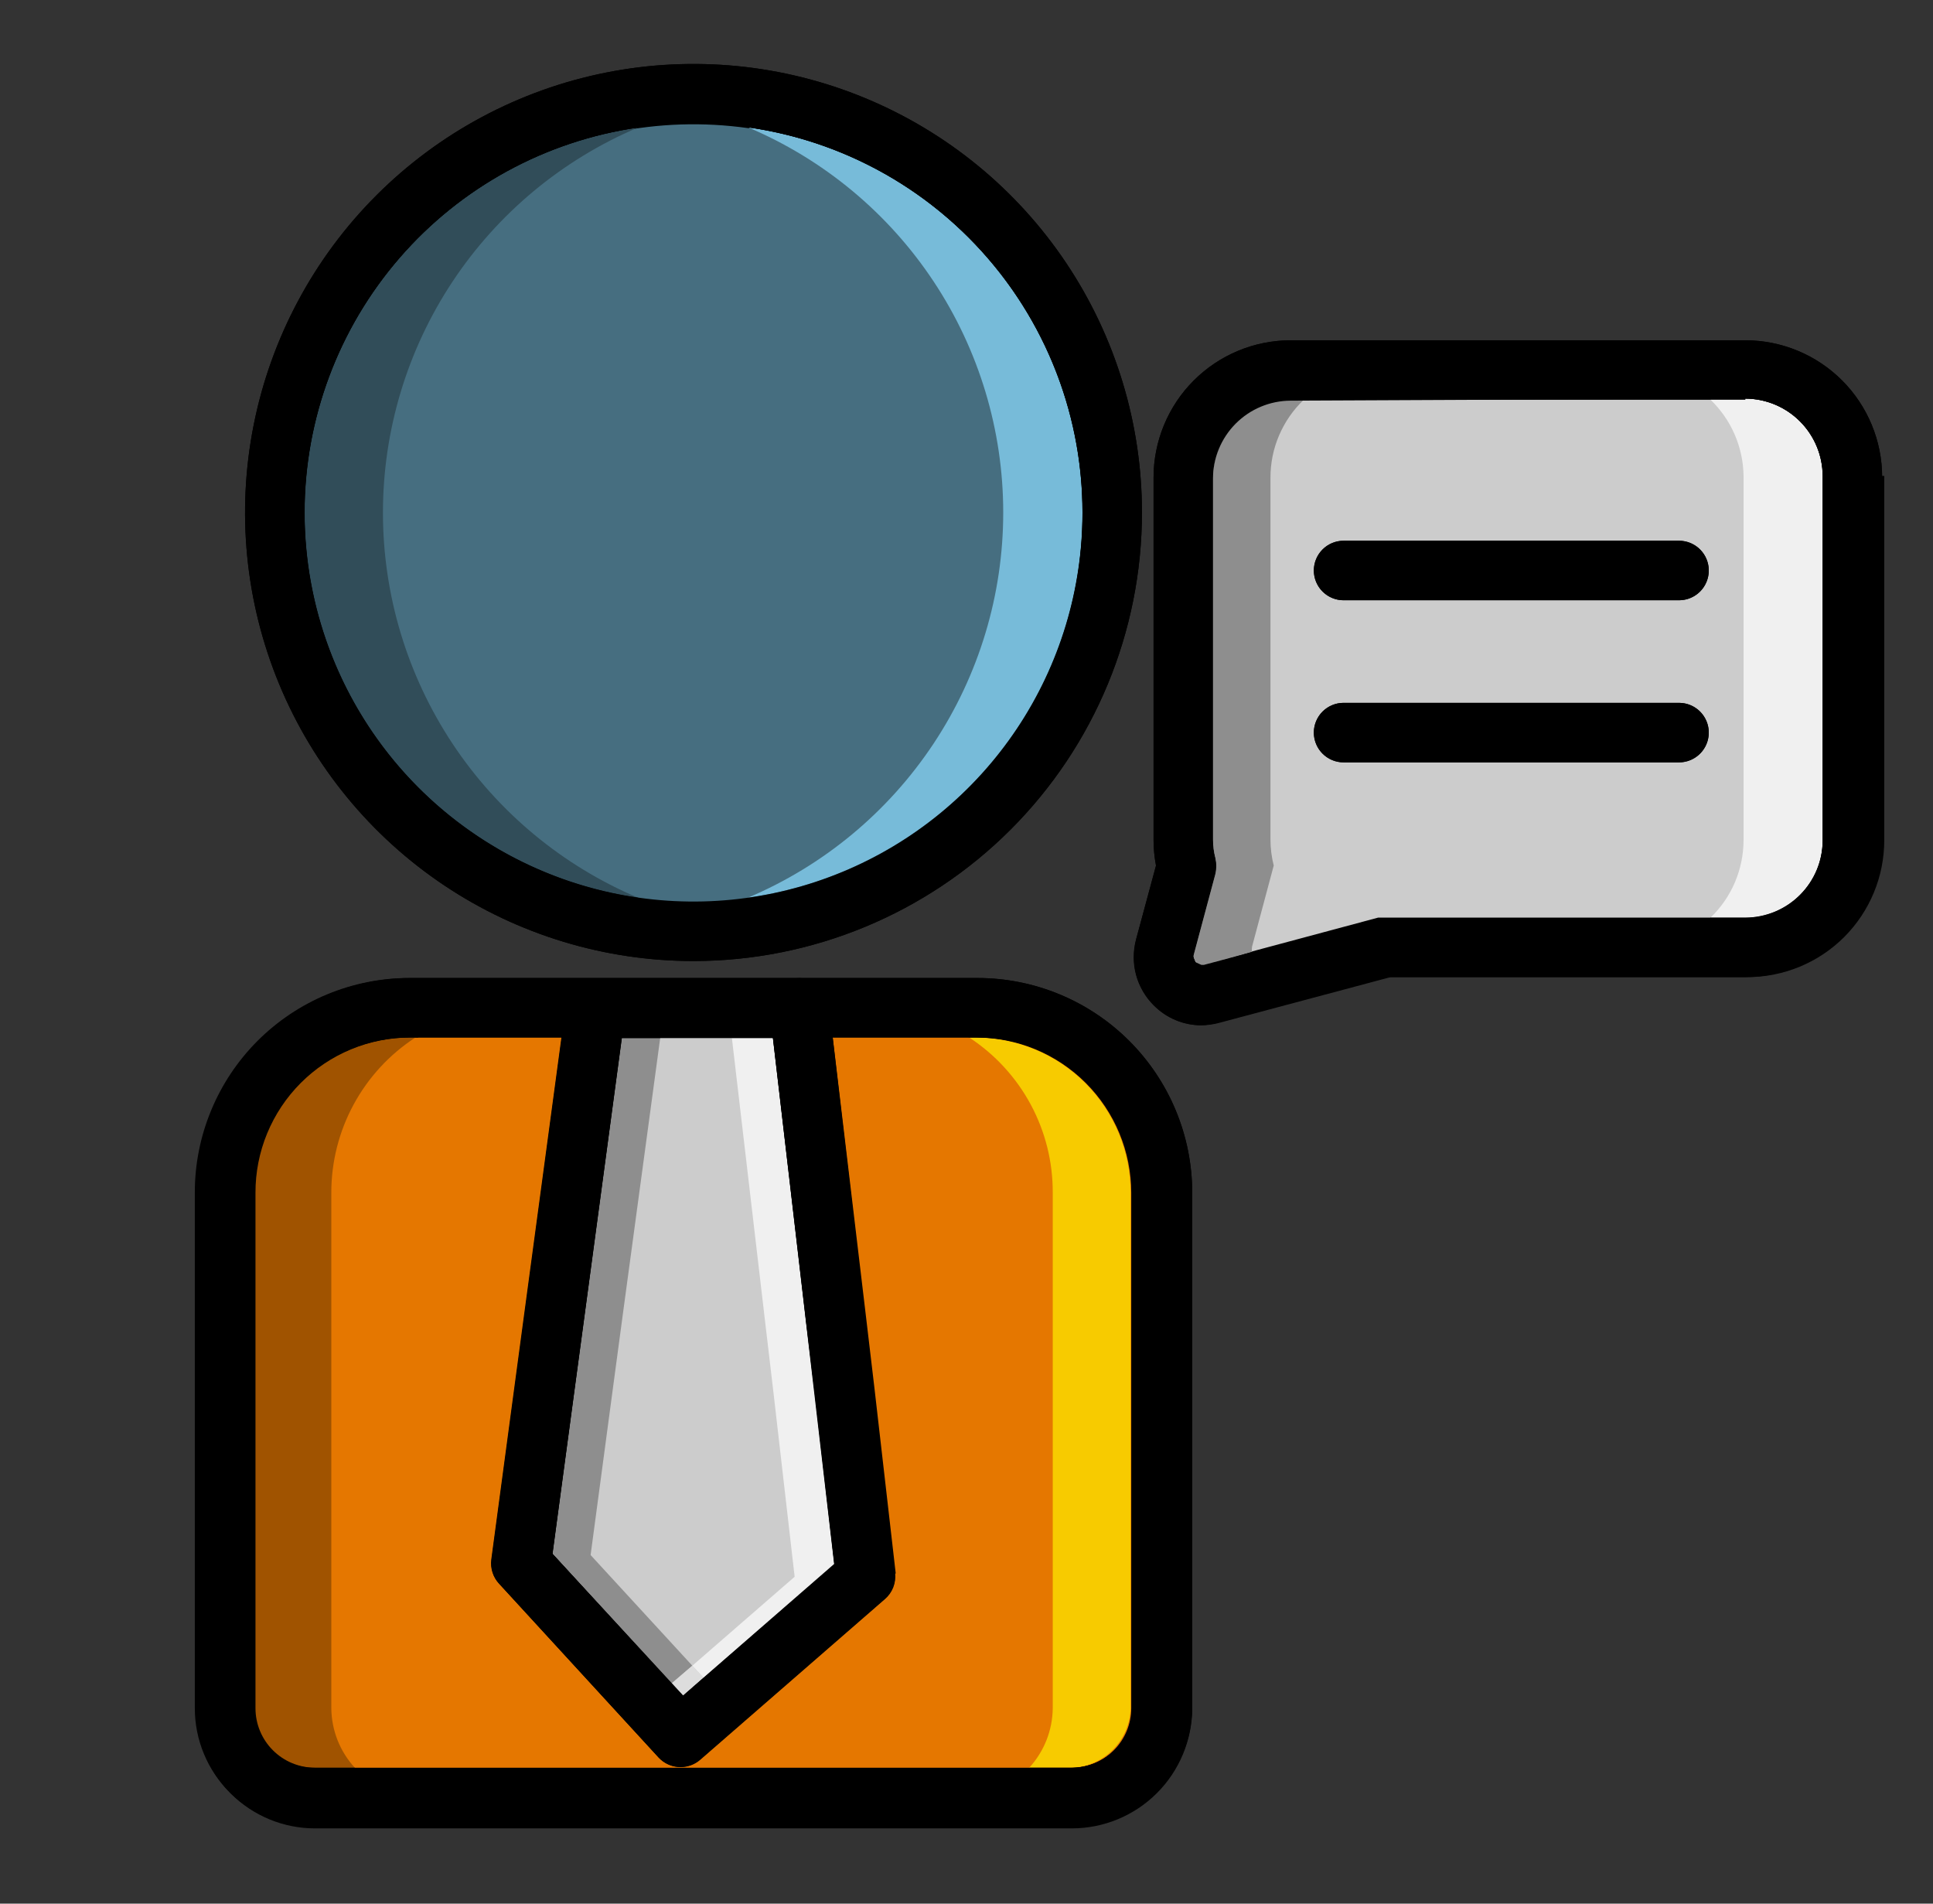 <svg width="65" height="64" viewBox="0 0 65 64" fill="none" xmlns="http://www.w3.org/2000/svg">
<rect x="0" y="0" width="65" height="64" fill="#333333" stroke="none"/>
<path d="M37.4 17.23C37.4 20.015 36.575 22.737 35.027 25.052C33.48 27.368 31.281 29.173 28.708 30.238C26.136 31.304 23.305 31.583 20.573 31.04C17.842 30.496 15.333 29.155 13.364 27.186C11.395 25.217 10.054 22.708 9.511 19.977C8.967 17.246 9.246 14.415 10.312 11.842C11.378 9.269 13.182 7.07 15.498 5.523C17.813 3.976 20.535 3.15 23.32 3.15C25.17 3.149 27.001 3.512 28.71 4.219C30.419 4.926 31.971 5.963 33.279 7.271C34.587 8.579 35.624 10.131 36.331 11.84C37.038 13.549 37.402 15.381 37.4 17.23Z" fill="#466E80"/>
<path d="M37.4 17.23H36.4C36.407 20.257 35.363 23.192 33.448 25.536C31.532 27.879 28.863 29.486 25.896 30.082C22.928 30.678 19.846 30.226 17.174 28.804C14.502 27.382 12.406 25.077 11.244 22.282C10.081 19.488 9.924 16.376 10.798 13.479C11.673 10.581 13.525 8.076 16.04 6.392C18.554 4.707 21.575 3.946 24.588 4.24C27.6 4.533 30.418 5.862 32.56 8C33.778 9.209 34.744 10.647 35.403 12.231C36.062 13.815 36.401 15.514 36.4 17.23H38.4C38.4 14.248 37.516 11.332 35.859 8.852C34.202 6.372 31.847 4.439 29.091 3.298C26.336 2.157 23.303 1.858 20.378 2.44C17.453 3.022 14.766 4.458 12.657 6.567C10.548 8.676 9.112 11.363 8.53 14.288C7.948 17.213 8.247 20.245 9.388 23.001C10.53 25.756 12.462 28.112 14.942 29.769C17.422 31.426 20.338 32.31 23.32 32.31C27.32 32.31 31.155 30.721 33.983 27.893C36.812 25.065 38.4 21.23 38.4 17.23H37.4Z" fill="black"/>
<path d="M36.04 60.47H10.59C9.794 60.47 9.031 60.154 8.469 59.591C7.906 59.029 7.59 58.266 7.59 57.47V40.1C7.59 38.452 8.244 36.871 9.408 35.705C10.572 34.539 12.152 33.883 13.8 33.88H32.87C34.519 33.883 36.099 34.539 37.265 35.705C38.431 36.871 39.087 38.451 39.09 40.1V57.43C39.09 58.226 38.774 58.989 38.211 59.551C37.649 60.114 36.886 60.43 36.09 60.43" fill="#E57700"/>
<path d="M36.041 60.47V59.47H10.591C10.06 59.47 9.552 59.259 9.177 58.884C8.802 58.509 8.591 58 8.591 57.47V40.1C8.589 39.415 8.723 38.736 8.985 38.103C9.246 37.47 9.629 36.894 10.113 36.41C10.597 35.925 11.172 35.54 11.805 35.278C12.438 35.015 13.116 34.88 13.801 34.88H32.871C34.255 34.88 35.583 35.43 36.562 36.409C37.541 37.388 38.091 38.716 38.091 40.1V57.43C38.078 57.956 37.863 58.458 37.491 58.83C37.119 59.203 36.617 59.417 36.091 59.43V61.43C37.148 61.417 38.157 60.991 38.905 60.244C39.652 59.497 40.078 58.487 40.091 57.43V40.1C40.091 38.185 39.33 36.349 37.976 34.995C36.622 33.641 34.786 32.88 32.871 32.88H13.761C12.813 32.88 11.875 33.067 10.999 33.43C10.124 33.793 9.329 34.325 8.659 34.995C7.989 35.666 7.458 36.462 7.097 37.338C6.735 38.214 6.549 39.152 6.551 40.1V57.43C6.551 58.491 6.972 59.508 7.722 60.258C8.473 61.009 9.49 61.43 10.551 61.43H36.041V60.43" fill="black"/>
<path d="M29.11 53.01L22.89 58.41L17.52 52.58L18.309 46.75L18.64 44.29L20.029 33.9H26.7L26.88 33.88L28.09 44.29L28.38 46.75L29.11 53.01Z" fill="#CCCCCC"/>
<path d="M29.11 53L28.45 52.24L22.97 57L18.58 52.22L19.3 46.86L19.63 44.41L20.91 34.88H26.79H26.97L26.88 33.88L25.88 34L27.1 44.41L27.4 46.87L28.12 53.13L29.12 53.02L30.12 52.9L29.4 46.63L29.11 44.18L27.87 33.77C27.84 33.512 27.71 33.275 27.508 33.111C27.307 32.947 27.049 32.867 26.79 32.89H20.03C19.786 32.888 19.549 32.975 19.365 33.136C19.181 33.296 19.062 33.518 19.03 33.76L17.63 44.15L17.3 46.61L16.52 52.43C16.501 52.576 16.515 52.724 16.56 52.864C16.605 53.004 16.68 53.132 16.78 53.24L22.14 59.08C22.316 59.271 22.559 59.387 22.819 59.402C23.078 59.417 23.333 59.33 23.53 59.16L29.75 53.75C29.873 53.644 29.969 53.509 30.028 53.357C30.087 53.206 30.108 53.042 30.09 52.88L29.09 53" fill="black"/>
<path d="M62.291 16V28.25C62.291 28.723 62.198 29.191 62.017 29.628C61.836 30.064 61.571 30.461 61.237 30.796C60.903 31.13 60.506 31.395 60.069 31.576C59.632 31.757 59.164 31.85 58.691 31.85H46.601L40.711 33.42C40.493 33.481 40.263 33.483 40.044 33.426C39.825 33.369 39.624 33.255 39.464 33.095C39.303 32.936 39.188 32.736 39.129 32.518C39.071 32.299 39.072 32.068 39.131 31.85L39.861 29.12C39.788 28.832 39.752 28.537 39.751 28.24V16.06C39.751 15.582 39.846 15.109 40.03 14.668C40.213 14.226 40.483 13.826 40.822 13.49C41.161 13.153 41.564 12.887 42.007 12.707C42.449 12.527 42.923 12.436 43.401 12.44H58.691C59.646 12.44 60.562 12.819 61.237 13.494C61.912 14.169 62.291 15.085 62.291 16.04" fill="#CCCCCC"/>
<path d="M62.291 16H61.291V28.25C61.288 28.939 61.014 29.599 60.526 30.085C60.039 30.573 59.38 30.847 58.691 30.85H46.601H46.341L40.451 32.43H40.401L40.201 32.34L40.121 32.15V32.07L40.851 29.34C40.891 29.169 40.891 28.991 40.851 28.82C40.797 28.618 40.77 28.409 40.771 28.2V16.06C40.771 15.715 40.839 15.373 40.971 15.055C41.104 14.736 41.297 14.447 41.542 14.204C41.786 13.96 42.076 13.768 42.395 13.636C42.714 13.505 43.056 13.439 43.401 13.44H58.691C59.38 13.443 60.039 13.717 60.526 14.204C61.014 14.691 61.288 15.351 61.291 16.04H63.291C63.291 14.82 62.806 13.65 61.944 12.787C61.081 11.925 59.911 11.44 58.691 11.44H43.401C42.795 11.44 42.194 11.559 41.634 11.792C41.075 12.024 40.566 12.365 40.138 12.794C39.709 13.223 39.37 13.732 39.139 14.293C38.908 14.853 38.79 15.454 38.791 16.06V28.24C38.79 28.625 38.841 29.008 38.941 29.38L39.941 29.12L38.941 28.86L38.201 31.59C38.153 31.786 38.13 31.988 38.131 32.19C38.131 32.793 38.37 33.371 38.795 33.799C39.221 34.226 39.798 34.467 40.401 34.47C40.6 34.468 40.798 34.441 40.991 34.39L46.761 32.85H58.761C59.981 32.85 61.151 32.365 62.014 31.503C62.876 30.64 63.361 29.47 63.361 28.25V16H62.361" fill="black"/>
<path d="M45.18 19.18H56.46" stroke="black" stroke-width="2" stroke-linecap="round" stroke-linejoin="round"/>
<path d="M45.18 24.63H56.46" stroke="black" stroke-width="2" stroke-linecap="round" stroke-linejoin="round"/>
<path d="M21.45 4.29C18.338 4.741 15.492 6.297 13.435 8.674C11.377 11.052 10.244 14.091 10.244 17.235C10.244 20.379 11.377 23.418 13.435 25.796C15.492 28.173 18.338 29.73 21.45 30.18C18.908 29.102 16.739 27.3 15.214 24.998C13.69 22.696 12.877 19.996 12.877 17.235C12.877 14.474 13.69 11.774 15.214 9.472C16.739 7.17 18.908 5.368 21.45 4.29Z" fill="#314D59"/>
<path d="M23.32 3.15C19.586 3.15 16.005 4.633 13.364 7.274C10.724 9.914 9.24 13.496 9.24 17.23C9.24 20.964 10.724 24.546 13.364 27.186C16.005 29.827 19.586 31.31 23.32 31.31C22.705 31.302 22.09 31.259 21.48 31.18C22.094 31.097 22.701 30.976 23.3 30.82C22.669 30.65 22.051 30.436 21.45 30.18C18.338 29.729 15.493 28.173 13.435 25.796C11.377 23.418 10.245 20.379 10.245 17.235C10.245 14.091 11.377 11.052 13.435 8.674C15.493 6.297 18.338 4.741 21.45 4.29C22.049 4.029 22.668 3.815 23.3 3.65C22.702 3.489 22.094 3.369 21.48 3.29C22.09 3.203 22.704 3.156 23.32 3.15Z" fill="black"/>
<path d="M14.011 34.88H13.761C13.076 34.88 12.398 35.015 11.765 35.278C11.132 35.54 10.557 35.925 10.073 36.41C9.589 36.894 9.206 37.47 8.944 38.103C8.683 38.736 8.549 39.415 8.551 40.1V57.43C8.551 57.96 8.761 58.469 9.137 58.844C9.512 59.219 10.02 59.43 10.551 59.43H11.931C11.429 58.884 11.148 58.171 11.141 57.43V40.1C11.14 39.063 11.398 38.042 11.893 37.13C12.387 36.219 13.101 35.445 13.971 34.88" fill="#A05300"/>
<path d="M17.401 33.88H13.761C12.113 33.883 10.533 34.539 9.369 35.705C8.205 36.871 7.551 38.452 7.551 40.1V57.43C7.551 58.226 7.867 58.989 8.429 59.551C8.992 60.114 9.755 60.43 10.551 60.43H14.191C13.765 60.433 13.343 60.346 12.953 60.173C12.563 60.001 12.215 59.748 11.931 59.43H10.591C10.06 59.43 9.552 59.219 9.177 58.844C8.801 58.469 8.591 57.96 8.591 57.43V40.1C8.589 39.415 8.723 38.736 8.984 38.103C9.246 37.47 9.629 36.894 10.113 36.41C10.597 35.925 11.172 35.54 11.805 35.278C12.437 35.015 13.116 34.88 13.801 34.88H14.051C15.061 34.227 16.238 33.88 17.441 33.88" fill="black"/>
<path d="M22.2 34.9H20.91L19.63 44.43L19.3 46.88L18.58 52.24L22.58 56.6L23.28 56L19.86 52.28L20.64 46.45L20.97 43.99L22.2 34.9Z" fill="#8E8E8E"/>
<path d="M22.329 33.9H20.029L18.64 44.29L18.309 46.75L17.52 52.58L21.829 57.26L22.579 56.6L18.579 52.24L19.299 46.88L19.63 44.43L20.91 34.9H22.2L22.329 33.9Z" fill="black"/>
<path d="M43.871 13.44H43.401C42.708 13.443 42.044 13.72 41.554 14.211C41.065 14.702 40.791 15.367 40.791 16.06V28.24C40.789 28.449 40.816 28.658 40.871 28.86C40.911 29.031 40.911 29.209 40.871 29.38L40.141 32.11V32.19L40.221 32.38L40.421 32.47H40.501L42.101 32C42.091 31.944 42.091 31.886 42.101 31.83L42.831 29.1C42.758 28.812 42.721 28.517 42.721 28.22V16.06C42.72 15.57 42.819 15.085 43.012 14.635C43.205 14.185 43.486 13.778 43.841 13.44" fill="#8E8E8E"/>
<path d="M46.4 12.44H43.4C42.442 12.443 41.523 12.825 40.847 13.504C40.17 14.182 39.79 15.102 39.79 16.06V28.24C39.79 28.537 39.827 28.832 39.9 29.12L39.17 31.85C39.12 32.039 39.113 32.238 39.151 32.43C39.19 32.623 39.271 32.804 39.389 32.96C39.508 33.116 39.661 33.243 39.836 33.332C40.011 33.42 40.204 33.467 40.4 33.47C40.512 33.489 40.627 33.489 40.74 33.47L42.4 33C42.288 32.861 42.207 32.7 42.16 32.528C42.114 32.356 42.103 32.176 42.13 32L40.48 32.44H40.4L40.2 32.35L40.12 32.16V32.08L40.85 29.35C40.89 29.179 40.89 29.001 40.85 28.83C40.795 28.628 40.769 28.419 40.77 28.21V16.06C40.77 15.715 40.838 15.373 40.97 15.055C41.103 14.736 41.297 14.447 41.541 14.204C41.785 13.96 42.075 13.768 42.394 13.636C42.713 13.505 43.055 13.439 43.4 13.44H43.91C44.578 12.796 45.471 12.437 46.4 12.44Z" fill="black"/>
<path d="M25.15 4.28C27.695 5.356 29.867 7.158 31.394 9.462C32.921 11.765 33.735 14.467 33.735 17.23C33.735 19.993 32.921 22.695 31.394 24.998C29.867 27.302 27.695 29.104 25.15 30.18C28.271 29.739 31.128 28.186 33.195 25.807C35.262 23.427 36.4 20.382 36.4 17.23C36.4 14.078 35.262 11.033 33.195 8.653C31.128 6.274 28.271 4.721 25.15 4.28Z" fill="#77BBD9"/>
<path d="M37.401 17.23H36.401C36.413 20.389 35.281 23.445 33.215 25.835C31.149 28.224 28.288 29.786 25.161 30.23C24.559 30.485 23.941 30.699 23.311 30.87C23.912 31.03 24.523 31.151 25.141 31.23C24.541 31.314 23.936 31.357 23.331 31.36C25.183 31.36 27.018 30.994 28.729 30.283C30.44 29.573 31.994 28.531 33.301 27.218C34.608 25.905 35.644 24.347 36.347 22.633C37.051 20.919 37.409 19.083 37.401 17.23ZM23.321 3.15C23.926 3.158 24.53 3.201 25.131 3.28C24.514 3.368 23.903 3.491 23.301 3.65C23.931 3.818 24.549 4.028 25.151 4.28C28.271 4.721 31.128 6.274 33.195 8.653C35.262 11.033 36.401 14.078 36.401 17.23H37.401C37.401 13.496 35.917 9.914 33.277 7.274C30.636 4.633 27.055 3.15 23.321 3.15Z" fill="black"/>
<path d="M23.301 30.82C22.702 30.976 22.094 31.097 21.481 31.18C22.091 31.259 22.706 31.302 23.321 31.31C23.927 31.307 24.531 31.264 25.131 31.18C24.514 31.101 23.902 30.98 23.301 30.82ZM23.301 3.15C22.685 3.156 22.07 3.203 21.461 3.29C22.075 3.369 22.683 3.489 23.281 3.65C23.883 3.491 24.494 3.368 25.111 3.28C24.511 3.201 23.906 3.158 23.301 3.15Z" fill="black"/>
<path d="M32.87 34.88H32.59C33.457 35.446 34.168 36.221 34.659 37.132C35.15 38.044 35.405 39.065 35.4 40.1V57.43C35.393 58.171 35.111 58.884 34.61 59.43H36.02C36.546 59.417 37.048 59.203 37.42 58.83C37.792 58.458 38.007 57.956 38.02 57.43V40.1C38.02 38.716 37.47 37.388 36.491 36.409C35.512 35.43 34.184 34.88 32.8 34.88" fill="#F7CB00"/>
<path d="M32.871 33.88H29.211C30.411 33.878 31.585 34.226 32.591 34.88H32.871C34.255 34.88 35.583 35.43 36.562 36.409C37.541 37.388 38.091 38.716 38.091 40.1V57.43C38.078 57.956 37.864 58.458 37.491 58.83C37.119 59.203 36.617 59.417 36.091 59.43H34.631C34.348 59.746 34.001 59.999 33.613 60.172C33.225 60.344 32.805 60.432 32.381 60.43H36.041C36.837 60.43 37.6 60.114 38.162 59.551C38.725 58.989 39.041 58.226 39.041 57.43V40.1C39.038 38.451 38.382 36.871 37.216 35.705C36.05 34.539 34.47 33.883 32.821 33.88" fill="black"/>
<path d="M25.991 34.9H24.611L25.711 44.29L26.001 46.75L26.721 53.01L23.281 56L23.661 56.41L28.051 52.6L27.391 46.86V46.87L27.101 44.41L25.991 34.9Z" fill="#F0F0F0"/>
<path d="M26.88 33.88H26.7H24.5L24.61 34.88H25.99L27.1 44.39L27.4 46.87L28.06 52.61L23.67 56.42L24.35 57.16L22.9 58.42L29.11 53L28.4 46.75L28.11 44.29L26.88 33.88Z" fill="black"/>
<path d="M23.28 56L22.58 56.6L22.97 57.02L23.66 56.41L23.28 56Z" fill="#DDDDDD"/>
<path d="M23.66 56.41L22.97 57.02L22.58 56.6L21.83 57.26L22.89 58.41L24.34 57.15L23.66 56.41Z" fill="black"/>
<path d="M58.69 13.44H57.52C57.865 13.772 58.141 14.169 58.331 14.609C58.522 15.048 58.623 15.521 58.63 16V28.25C58.628 28.736 58.529 29.216 58.339 29.663C58.148 30.11 57.87 30.513 57.52 30.85H58.69C59.378 30.847 60.038 30.573 60.525 30.086C61.012 29.599 61.287 28.939 61.289 28.25V16C61.287 15.311 61.012 14.652 60.525 14.165C60.038 13.677 59.378 13.403 58.69 13.4" fill="#F0F0F0"/>
<path d="M62.291 16H61.291V28.25C61.289 28.939 61.014 29.599 60.527 30.086C60.04 30.573 59.38 30.847 58.691 30.85H57.521C56.851 31.492 55.959 31.85 55.031 31.85H58.691C59.164 31.85 59.632 31.757 60.069 31.576C60.506 31.395 60.903 31.13 61.237 30.796C61.571 30.461 61.836 30.064 62.017 29.628C62.198 29.191 62.291 28.723 62.291 28.25V16ZM58.691 12.4H55.031C55.959 12.4 56.851 12.758 57.521 13.4H58.691C59.38 13.403 60.04 13.677 60.527 14.165C61.014 14.652 61.289 15.311 61.291 16H62.291C62.291 15.045 61.912 14.13 61.237 13.454C60.562 12.779 59.646 12.4 58.691 12.4Z" fill="black"/>
<path d="M23.32 32.31C20.338 32.31 17.422 31.426 14.942 29.769C12.462 28.112 10.53 25.756 9.388 23.001C8.247 20.245 7.948 17.213 8.53 14.288C9.112 11.363 10.548 8.676 12.657 6.567C14.766 4.458 17.453 3.022 20.378 2.44C23.303 1.858 26.336 2.157 29.091 3.298C31.847 4.439 34.202 6.372 35.859 8.852C37.516 11.332 38.4 14.248 38.4 17.23C38.398 21.229 36.808 25.063 33.98 27.89C31.153 30.718 27.319 32.307 23.32 32.31ZM23.32 4.15C20.733 4.15 18.204 4.917 16.053 6.354C13.902 7.792 12.226 9.834 11.236 12.225C10.246 14.615 9.987 17.244 10.492 19.782C10.996 22.319 12.242 24.65 14.071 26.479C15.901 28.308 18.231 29.554 20.768 30.059C23.306 30.563 25.936 30.304 28.326 29.314C30.716 28.324 32.759 26.648 34.196 24.497C35.633 22.346 36.4 19.817 36.4 17.23C36.398 13.762 35.019 10.436 32.566 7.984C30.114 5.532 26.788 4.153 23.32 4.15Z" fill="black"/>
<path d="M36.04 61.47H10.59C9.529 61.47 8.512 61.049 7.761 60.298C7.011 59.548 6.59 58.531 6.59 57.47V40.1C6.59 38.187 7.349 36.352 8.701 34.998C10.053 33.645 11.887 32.883 13.8 32.88H32.87C34.784 32.883 36.619 33.644 37.972 34.998C39.326 36.351 40.087 38.186 40.09 40.1V57.43C40.087 58.502 39.659 59.53 38.9 60.287C38.141 61.045 37.112 61.47 36.04 61.47ZM13.76 34.88C12.377 34.883 11.052 35.434 10.075 36.412C9.098 37.391 8.55 38.717 8.55 40.1V57.43C8.55 57.96 8.761 58.469 9.136 58.844C9.511 59.219 10.019 59.43 10.55 59.43H36.04C36.57 59.43 37.079 59.219 37.454 58.844C37.829 58.469 38.04 57.96 38.04 57.43V40.1C38.04 38.716 37.49 37.388 36.511 36.409C35.532 35.43 34.204 34.88 32.82 34.88H13.76Z" fill="black"/>
<path d="M22.89 59.41C22.751 59.411 22.613 59.383 22.486 59.328C22.359 59.273 22.244 59.192 22.15 59.09L16.79 53.25C16.689 53.142 16.614 53.014 16.569 52.874C16.524 52.734 16.511 52.586 16.53 52.44L19.04 33.77C19.072 33.528 19.191 33.306 19.375 33.145C19.559 32.985 19.796 32.898 20.04 32.9H26.7C26.834 32.876 26.972 32.88 27.105 32.911C27.238 32.942 27.363 33 27.473 33.082C27.583 33.163 27.674 33.267 27.743 33.385C27.811 33.503 27.854 33.634 27.87 33.77L30.1 52.89C30.118 53.052 30.097 53.215 30.038 53.367C29.978 53.519 29.883 53.654 29.76 53.76L23.54 59.17C23.359 59.325 23.128 59.41 22.89 59.41ZM18.58 52.24L22.97 57L28.05 52.58L25.99 34.9H20.91L18.58 52.24Z" fill="black"/>
<path d="M40.4 34.47C40.102 34.471 39.806 34.412 39.532 34.297C39.257 34.182 39.008 34.013 38.8 33.8C38.513 33.518 38.306 33.164 38.2 32.776C38.095 32.388 38.095 31.978 38.2 31.59L38.87 29.1C38.818 28.816 38.791 28.528 38.789 28.24V16.06C38.789 14.836 39.275 13.663 40.139 12.797C41.003 11.931 42.176 11.443 43.4 11.44H58.69C59.909 11.443 61.077 11.928 61.939 12.79C62.801 13.652 63.287 14.821 63.289 16.04V28.25C63.287 29.469 62.801 30.638 61.939 31.5C61.077 32.362 59.909 32.847 58.69 32.85H46.69L40.919 34.39C40.749 34.435 40.575 34.462 40.4 34.47ZM43.4 13.47C42.706 13.473 42.042 13.75 41.553 14.241C41.064 14.732 40.789 15.397 40.789 16.09V28.24C40.79 28.449 40.816 28.657 40.87 28.86C40.91 29.031 40.91 29.209 40.87 29.38L40.139 32.11C40.128 32.158 40.129 32.209 40.142 32.257C40.156 32.304 40.181 32.348 40.216 32.383C40.252 32.418 40.295 32.444 40.343 32.457C40.391 32.471 40.441 32.472 40.489 32.46L46.38 30.88C46.466 30.87 46.553 30.87 46.639 30.88H58.69C59.378 30.877 60.038 30.602 60.525 30.116C61.012 29.628 61.287 28.969 61.289 28.28V16C61.287 15.311 61.012 14.651 60.525 14.164C60.038 13.677 59.378 13.403 58.69 13.4L43.4 13.47Z" fill="black"/>
<path d="M56.46 20.18H45.18C44.914 20.18 44.66 20.075 44.473 19.887C44.285 19.7 44.18 19.445 44.18 19.18C44.18 18.915 44.285 18.66 44.473 18.473C44.66 18.285 44.914 18.18 45.18 18.18H56.46C56.725 18.18 56.979 18.285 57.167 18.473C57.354 18.66 57.46 18.915 57.46 19.18C57.46 19.445 57.354 19.7 57.167 19.887C56.979 20.075 56.725 20.18 56.46 20.18Z" fill="black"/>
<path d="M56.46 25.63H45.18C44.914 25.63 44.66 25.525 44.473 25.337C44.285 25.15 44.18 24.895 44.18 24.63C44.18 24.365 44.285 24.11 44.473 23.923C44.66 23.735 44.914 23.63 45.18 23.63H56.46C56.725 23.63 56.979 23.735 57.167 23.923C57.354 24.11 57.46 24.365 57.46 24.63C57.46 24.895 57.354 25.15 57.167 25.337C56.979 25.525 56.725 25.63 56.46 25.63Z" fill="black"/>
</svg>
